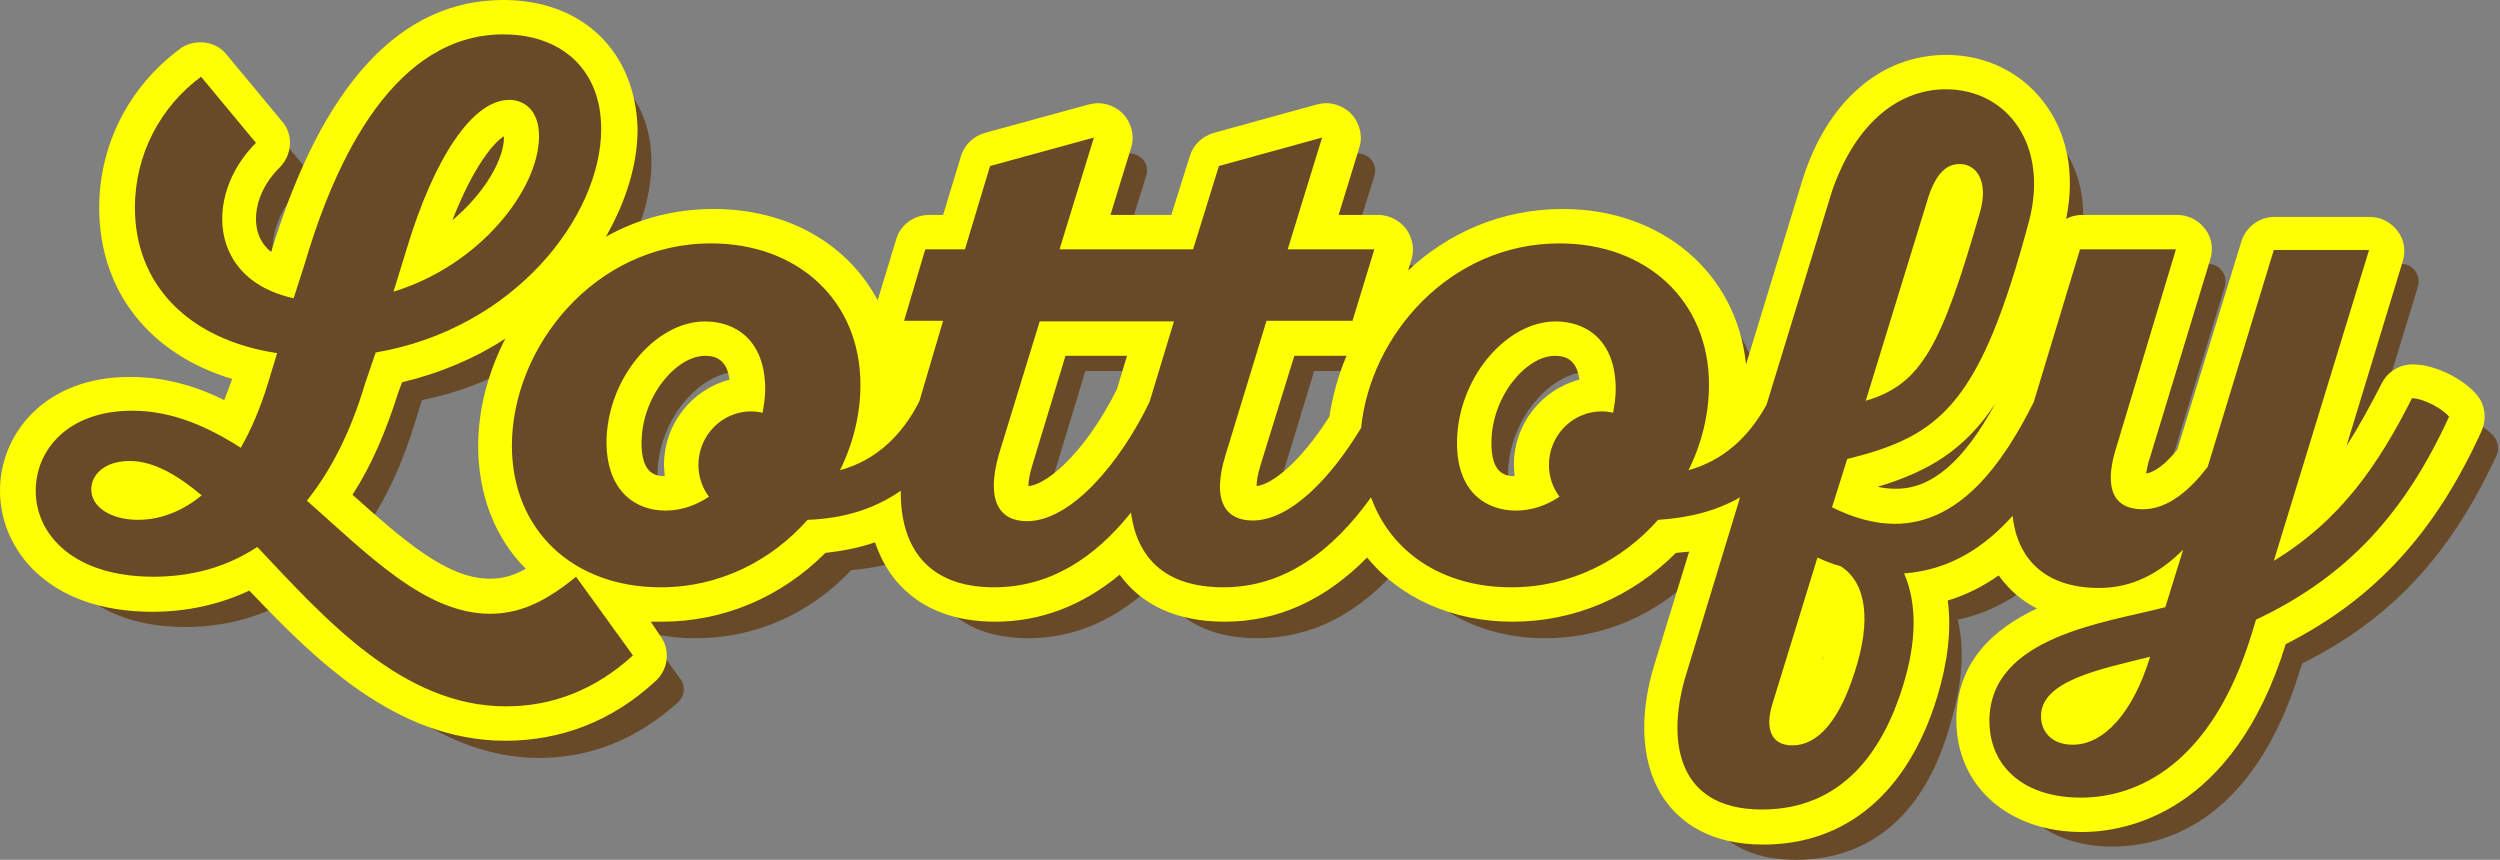 <?xml version="1.0" encoding="utf-8"?>
<!-- Generator: Adobe Illustrator 27.4.1, SVG Export Plug-In . SVG Version: 6.00 Build 0)  -->
<svg version="1.1" id="Layer_1" xmlns="http://www.w3.org/2000/svg" xmlns:xlink="http://www.w3.org/1999/xlink" x="0px" y="0px"
	 viewBox="0 0 378 130" style="enable-background:new 0 0 378 130;" xml:space="preserve">
<rect x="0" y="0" width="378" height="130" fill="#808080" stroke="none"/>
<style type="text/css">
	.st0{fill:#684A29;}
	.st1{fill:#FFFF03;}
</style>
<g>
	<path class="st0" d="M271.5,130c-5.7,0-9.9-1.8-12.6-5.4c-3.2-4.3-3.7-11.1-1.3-18.5l6.5-21.2c-2.2,0.7-4.5,1.1-7,1.3
		c-6.3,6.7-14.6,10.3-23.5,10.3c-9.5,0-17.5-4.2-21.7-11.2c-6.3,7.5-13.6,11.2-21.8,11.2c-7.5,0-12.8-3-15.2-8.6
		c-5.8,5.7-12.3,8.6-19.4,8.6c-5.3,0-9.4-1.5-12.3-4.5c-2.1-2.1-3.5-5-4-8.4c-3.1,1.4-6.6,2.3-10.5,2.6
		c-6.3,6.7-14.6,10.3-23.5,10.3c-2.6,0-5.1-0.3-7.4-0.9l5.1,7.1c0.8,1.1,0.6,2.6-0.4,3.5c-6.1,5.5-13.1,8.4-21,8.4
		c-16,0-28.2-12.9-37.9-23.2L43.3,91c-4.6,2.5-9.7,3.8-15.3,3.8c-14,0-20.4-8.1-20.4-15.6c0-7.1,5.4-14.7,17.2-14.7
		c5.1,0,10,1.4,15.4,4.5c0.9-2,1.8-4.3,2.7-6.9l0.5-1.8c-12.9-3-20.7-12-20.7-24.1c0-8.7,4-16.7,11.1-21.9c0.5-0.3,1-0.5,1.6-0.5
		c0.8,0,1.5,0.3,2,1l8.3,10c0.9,1,0.8,2.6-0.2,3.5c-3.8,3.8-4.3,7.7-4.3,9.7c0,4.1,2.3,7.2,6.5,8.8l0.9-2.9
		C55.8,19.9,66.8,7.6,81.1,7.6c10.4,0,17.4,6.8,17.4,16.9c0,14.2-13.2,31.7-34.7,36l-1,3.2c-2,6.6-4.6,12.1-7.8,16.6
		c0.6,0.5,1.2,1.1,1.8,1.6c7.6,6.8,14.8,13.3,22.3,13.3c3.3,0,6.2-1.1,9.8-3.8c-5.6-4.2-9-10.9-9-18.9c0-16,13.2-33.2,32.7-33.2
		c14.9,0,25.3,9.9,25.3,24c0,2.5-0.3,5.1-1,7.6c1.9-1.5,3.5-3.5,4.9-6.1l2.6-8.6H142c-0.8,0-1.6-0.4-2.1-1.1
		c-0.5-0.7-0.6-1.5-0.4-2.3l3.2-10.8c0.3-1.1,1.4-1.9,2.5-1.9h4.1l3.3-10.7c0.3-0.9,0.9-1.5,1.8-1.8l15.7-4.3
		c0.2-0.1,0.5-0.1,0.7-0.1c0.7,0,1.4,0.3,1.9,0.8c0.7,0.7,0.9,1.7,0.6,2.6l-4.2,13.5h14.7l3.4-10.8c0.3-0.8,0.9-1.5,1.8-1.7
		l15.6-4.3c0.2-0.1,0.5-0.1,0.7-0.1c0.7,0,1.4,0.3,1.9,0.8c0.7,0.7,0.9,1.7,0.6,2.6l-4.2,13.5h9.5c0.8,0,1.6,0.4,2.1,1.1
		c0.5,0.7,0.6,1.5,0.4,2.3l-3.3,10.8c-0.3,1.1-1.4,1.8-2.5,1.8h-11.1l-5.6,18.4c-1.3,4.1-0.5,5.6-0.3,5.9c0.3,0.4,1,0.6,1.9,0.6
		c3.9,0,9.2-4.7,13.8-12.2c1.7-14.7,14.2-29.7,32.5-29.7c14.9,0,25.3,9.9,25.3,24c0,2.5-0.3,5.1-1,7.6c1.8-1.4,3.3-3.3,4.6-5.7
		l9.8-32.1c3.4-10.8,10.6-17.2,19.3-17.2c5.1,0,9.5,2.1,12.5,6c3.4,4.5,4.4,10.6,2.6,17.2c-7.2,27.1-13.5,33.6-27.9,37.5l-1.1,3.7
		c2.2,0.9,4.3,1.3,6.4,1.3c6.9,0,12.9-5.3,18.6-16.7l6.9-22.9c0.3-1.1,1.4-1.9,2.5-1.9h14.4c0.8,0,1.6,0.4,2.1,1.1s0.6,1.5,0.4,2.3
		l-9.1,29.8c-1,3.1-0.8,4.8-0.4,5.4c0.3,0.5,1.2,0.6,1.9,0.6c2.3,0,4.8-1.6,7.5-5l9.9-32.3c0.3-1.1,1.4-1.9,2.5-1.9h14.4
		c0.8,0,1.6,0.4,2.1,1.1c0.5,0.7,0.6,1.5,0.4,2.3l-12.1,39.6c6.5-5.6,10.4-12.4,13.7-19.1c0.4-0.9,1.4-1.5,2.3-1.5c0,0,0.1,0,0.1,0
		c2.7,0.1,6.1,2.1,7.5,3.7c0.6,0.8,0.8,1.9,0.4,2.8c-7,15.2-16.1,24.9-29.4,31.5l-0.3,0.9c-7.1,23.3-20.8,26.8-28.4,26.8
		c-9.8,0-16.4-5.7-16.4-14.2c0-10.9,10.1-15.1,19.1-17.5c-7.1,0-12.2-3-14.5-8.4c-3.5,3-7.4,4.9-11.6,5.8c1.1,4.5,0.7,9.8-1.1,15.7
		C291.2,122.9,283,130,271.5,130z M275.5,112.2c-0.6,1.8-0.3,2.6-0.2,2.8c0,0,0.2,0.1,0.7,0.1c3.4,0,5.8-5.8,7-9.2
		c2-6.3,1.8-10.9-0.7-12.9c-0.2-0.1-0.5-0.1-0.7-0.2L275.5,112.2z M325.8,108.1c-4.8,1.2-9.6,2.9-9.6,5.2c0,1.1,0.8,1.7,2.2,1.7
		C321,115,323.7,112.5,325.8,108.1z M158.5,74.6c-1.2,4.1-0.4,5.6-0.2,5.9c0.3,0.4,1,0.6,1.9,0.6c4.7,0,11.4-6.9,16.1-16.4l2.6-8.6
		h-14.8L158.5,74.6z M24.6,77.2c-1.6,0-3.2,0.5-3.2,1.7c0,1.1,2,2,4.5,2c1.1,0,3-0.2,5.1-1.3C28.6,78,26.5,77.2,24.6,77.2z
		 M240.2,56.2c-5.5,0-12.2,7-12.2,15.8c0,6.6,3.9,7.6,6.2,7.6c1,0,2.1-0.2,3-0.6c-0.4-1.2-0.6-2.4-0.6-3.7c0-5.7,4.4-10.4,10-10.7
		c0-0.3,0-0.5,0-0.7C246.6,56.9,242.1,56.2,240.2,56.2z M111.6,56.2c-5.5,0-12.2,7-12.2,15.8c0,6.6,3.9,7.6,6.2,7.6
		c1,0,2.1-0.2,3-0.6c-0.4-1.2-0.6-2.4-0.6-3.7c0-5.7,4.4-10.4,10-10.7c0-0.3,0-0.5,0-0.7C118.1,56.9,113.6,56.2,111.6,56.2z
		 M301.3,32.4c-1.1,0-1.9,1.9-2.2,3.1l-7.6,25c3.5-3.1,6.2-9.3,10.5-24.3c0.5-1.9,0.3-3.1,0-3.6C301.8,32.5,301.7,32.4,301.3,32.4z
		 M82,22.7c-3.4,0-8.7,6.4-13,20.7l-0.4,1.3c9.2-4.6,15.3-13.1,15.3-19.1C83.9,22.7,82.5,22.7,82,22.7z"/>
	<path class="st0" d="M266.5,125c-5.7,0-9.9-1.8-12.6-5.4c-3.2-4.3-3.7-11.1-1.3-18.5l6.5-21.2c-2.2,0.7-4.5,1.1-7,1.3
		c-6.3,6.7-14.6,10.3-23.5,10.3c-9.5,0-17.5-4.2-21.7-11.2c-6.3,7.5-13.6,11.2-21.8,11.2c-7.5,0-12.8-3-15.2-8.6
		c-5.8,5.7-12.3,8.6-19.4,8.6c-5.3,0-9.4-1.5-12.3-4.5c-2.1-2.1-3.5-5-4-8.4c-3.1,1.4-6.6,2.3-10.5,2.6
		c-6.3,6.7-14.6,10.3-23.5,10.3c-2.6,0-5.1-0.3-7.4-0.9l5.1,7.1c0.8,1.1,0.6,2.6-0.4,3.5c-6.1,5.5-13.1,8.4-21,8.4
		c-16,0-28.2-12.9-37.9-23.2L38.3,86c-4.6,2.5-9.7,3.8-15.3,3.8c-14,0-20.4-8.1-20.4-15.6c0-7.1,5.4-14.7,17.2-14.7
		c5.1,0,10,1.4,15.4,4.5c0.9-2,1.8-4.3,2.7-6.9l0.5-1.8c-12.9-3-20.7-12-20.7-24.1c0-8.7,4-16.7,11.1-21.9c0.5-0.3,1-0.5,1.6-0.5
		c0.8,0,1.5,0.3,2,1l8.3,10c0.9,1,0.8,2.6-0.2,3.5c-3.8,3.8-4.3,7.7-4.3,9.7c0,4.1,2.3,7.2,6.5,8.8l0.9-2.9
		C50.8,14.9,61.8,2.6,76.1,2.6c10.4,0,17.4,6.8,17.4,16.9c0,14.2-13.2,31.7-34.7,36l-1,3.2c-2,6.6-4.6,12.1-7.8,16.6
		c0.6,0.5,1.2,1.1,1.8,1.6c7.6,6.8,14.8,13.3,22.3,13.3c3.3,0,6.2-1.1,9.8-3.8c-5.6-4.2-9-10.9-9-18.9c0-16,13.2-33.2,32.7-33.2
		c14.9,0,25.3,9.9,25.3,24c0,2.5-0.3,5.1-1,7.6c1.9-1.5,3.5-3.5,4.9-6.1l2.6-8.6h-2.4c-0.8,0-1.6-0.4-2.1-1.1
		c-0.5-0.7-0.6-1.5-0.4-2.3l3.2-10.8c0.3-1.1,1.4-1.9,2.5-1.9h4.1l3.3-10.7c0.3-0.9,0.9-1.5,1.8-1.8l15.7-4.3
		c0.2-0.1,0.5-0.1,0.7-0.1c0.7,0,1.4,0.3,1.9,0.8c0.7,0.7,0.9,1.7,0.6,2.6l-4.2,13.5h14.7l3.4-10.8c0.3-0.8,0.9-1.5,1.8-1.7
		l15.6-4.3c0.2-0.1,0.5-0.1,0.7-0.1c0.7,0,1.4,0.3,1.9,0.8c0.7,0.7,0.9,1.7,0.6,2.6l-4.2,13.5h9.5c0.8,0,1.6,0.4,2.1,1.1
		c0.5,0.7,0.6,1.5,0.4,2.3l-3.3,10.8c-0.3,1.1-1.4,1.8-2.5,1.8h-11.1l-5.6,18.4c-1.3,4.1-0.5,5.6-0.3,5.9c0.3,0.4,1,0.6,1.9,0.6
		c3.9,0,9.2-4.7,13.8-12.2c1.7-14.7,14.2-29.7,32.5-29.7c14.9,0,25.3,9.9,25.3,24c0,2.5-0.3,5.1-1,7.6c1.8-1.4,3.3-3.3,4.6-5.7
		l9.8-32.1c3.4-10.8,10.6-17.2,19.3-17.2c5.1,0,9.5,2.1,12.5,6c3.4,4.5,4.4,10.6,2.6,17.2c-7.2,27.1-13.5,33.6-27.9,37.5l-1.1,3.7
		c2.2,0.9,4.3,1.3,6.4,1.3c6.9,0,12.9-5.3,18.6-16.7l6.9-22.9c0.3-1.1,1.4-1.9,2.5-1.9H329c0.8,0,1.6,0.4,2.1,1.1s0.6,1.5,0.4,2.3
		l-9.1,29.8c-1,3.1-0.8,4.8-0.4,5.4c0.3,0.5,1.2,0.6,1.9,0.6c2.3,0,4.8-1.6,7.5-5l9.9-32.3c0.3-1.1,1.4-1.9,2.5-1.9h14.4
		c0.8,0,1.6,0.4,2.1,1.1c0.5,0.7,0.6,1.5,0.4,2.3l-12.1,39.6c6.5-5.6,10.4-12.4,13.7-19.1c0.4-0.9,1.4-1.5,2.3-1.5c0,0,0.1,0,0.1,0
		c2.7,0.1,6.1,2.1,7.5,3.7c0.6,0.8,0.8,1.9,0.4,2.8c-7,15.2-16.1,24.9-29.4,31.5l-0.3,0.9c-7.1,23.3-20.8,26.8-28.4,26.8
		c-9.8,0-16.4-5.7-16.4-14.2c0-10.9,10.1-15.1,19.1-17.5c-7.1,0-12.2-3-14.5-8.4c-3.5,3-7.4,4.9-11.6,5.8c1.1,4.5,0.7,9.8-1.1,15.7
		C286.2,117.9,277.9,125,266.5,125z M270.5,107.2c-0.6,1.8-0.3,2.6-0.2,2.8c0,0,0.2,0.1,0.7,0.1c3.4,0,5.8-5.8,7-9.2
		c2-6.3,1.8-10.9-0.7-12.9c-0.2-0.1-0.5-0.1-0.7-0.2L270.5,107.2z M320.8,103.1c-4.8,1.2-9.6,2.9-9.6,5.2c0,1.1,0.8,1.7,2.2,1.7
		C316,110,318.7,107.5,320.8,103.1z M153.5,69.6c-1.2,4.1-0.4,5.6-0.2,5.9c0.3,0.4,1,0.6,1.9,0.6c4.7,0,11.4-6.9,16.1-16.4l2.6-8.6
		h-14.8L153.5,69.6z M19.6,72.2c-1.6,0-3.2,0.5-3.2,1.7c0,1.1,2,2,4.5,2c1.1,0,3-0.2,5.1-1.3C23.6,73,21.5,72.2,19.6,72.2z
		 M235.2,51.2c-5.5,0-12.2,7-12.2,15.8c0,6.6,3.9,7.6,6.2,7.6c1,0,2.1-0.2,3-0.6c-0.4-1.2-0.6-2.4-0.6-3.7c0-5.7,4.4-10.4,10-10.7
		c0-0.3,0-0.5,0-0.7C241.6,51.9,237.1,51.2,235.2,51.2z M106.6,51.2c-5.5,0-12.2,7-12.2,15.8c0,6.6,3.9,7.6,6.2,7.6
		c1,0,2.1-0.2,3-0.6c-0.4-1.2-0.6-2.4-0.6-3.7c0-5.7,4.4-10.4,10-10.7c0-0.3,0-0.5,0-0.7C113.1,51.9,108.6,51.2,106.6,51.2z
		 M296.3,27.4c-1.1,0-1.9,1.9-2.2,3.1l-7.6,25c3.5-3.1,6.2-9.3,10.5-24.3c0.5-1.9,0.3-3.1,0-3.6C296.8,27.5,296.7,27.4,296.3,27.4z
		 M77,17.7c-3.4,0-8.7,6.4-13,20.7l-0.4,1.3c9.2-4.6,15.3-13.1,15.3-19.1C78.9,17.7,77.5,17.7,77,17.7z"/>
	<path class="st1" d="M76.1,5.2c8.8,0,14.8,5.3,14.8,14.3c0,13.1-13,30.2-34.1,33.8L55.2,58C53,65.4,50,71.2,46.4,75.7
		c9.3,8.2,17.9,17.1,27.7,17.1c4,0,7.9-1.4,13-5.6l8.6,11.9c-5.8,5.3-12.3,7.7-19.2,7.7c-15.7,0-27.5-13.4-37.6-24.1
		c-4.7,3.1-10,4.5-15.7,4.5c-12,0-17.8-6.3-17.8-13c0-6.2,4.9-12.1,14.6-12.1c6,0,11.4,2.4,16.4,5.6c1.5-2.6,2.9-5.8,4.1-9.7
		l1.4-4.6c-13.7-2.1-21.5-10.6-21.5-22c0-8.1,3.9-15.3,10-19.8l8.3,10c-3.6,3.6-5.1,7.9-5.1,11.5c0,5.2,3.1,10.3,10.8,12l1.7-5.3
		C50.9,23.5,59.9,5.2,76.1,5.2 M59.5,44.1c13.1-4,22-15.5,22-23.5c0-4.2-2.5-5.5-4.5-5.5c-5.5,0-11.3,8.6-15.5,22.5L59.5,44.1
		 M20.9,78.6c2,0,5.7-0.5,9.6-3.7c-3.7-3.1-7.3-5.2-10.9-5.2c-3.7,0-5.8,2-5.8,4.3C13.8,76.7,16.8,78.6,20.9,78.6 M294.2,13.5
		c9.3,0,15.6,8.4,12.6,19.9c-7.4,27.7-13.3,32.5-27.5,36l-2.3,7.3c3.4,1.7,6.6,2.5,9.5,2.5c9.7,0,16.2-8.8,21-18.4l7-23.1H329
		L320,67.6c-1.6,5-1.3,9.4,4,9.4c3.8,0,7.1-2.9,9.8-6.4l10-32.8h14.4l-14.4,47c10.2-6.2,15.9-14.7,20.9-24.6
		c1.9,0.1,4.6,1.6,5.6,2.8c-6.6,14.4-15.2,24.1-29.2,30.7l-0.6,2c-6.1,20-17.4,24.9-25.9,24.9c-8.7,0-13.8-4.8-13.8-11.6
		c0-12.9,18-14.9,26.6-17.2l2.7-8.7c-3.6,3.6-7.7,5.8-12.7,5.8c-8.4,0-12.4-4.6-13.1-10.9c-4.2,4.7-9.5,8.2-16.4,8.7
		c2,4.6,1.9,10.4-0.2,17.1c-3,9.7-9.1,18.6-21.3,18.6c-13.5,0-14.3-11.4-11.4-20.6l8.1-26.6c-3.5,2-7.6,3.1-12.4,3.4
		c-5.4,6.1-13.2,10.2-22.2,10.2c-10.4,0-18.2-5.3-21.2-13.6c-5.8,8.1-13.1,13.6-22.3,13.6c-9.1,0-13.1-4.7-14-11.3
		c-5.5,6.9-12.3,11.3-20.7,11.3c-10.4,0-14.2-6.5-14.1-14.6c-3.9,2.7-8.5,4.2-14.1,4.4c-5.4,6.1-13.2,10.2-22.2,10.2
		c-13.4,0-22.5-8.8-22.5-21.4c0-14.9,12.5-30.6,30.1-30.6c13.1,0,22.6,8.6,22.6,21.4c0,4.4-1.1,8.9-3.1,12.9
		c5.5-1.5,9.4-5.3,12-10.4l3.6-12.2h-5.9l3.2-10.8h6l3.8-12.6l15.7-4.3l-5.2,16.9h20.2l3.9-12.6l15.6-4.3l-5.2,16.9h13.1l-3.3,10.8
		h-13l-6.2,20.3c-2.1,6.8-0.1,9.9,4.1,9.9c5.7,0,11.8-6.4,16.4-14c1.4-14,13.4-27.9,30-27.9c13.1,0,22.6,8.6,22.6,21.4
		c0,4.4-1.1,8.9-3.1,12.9c5.3-1.5,9.1-5,11.8-9.9l9.9-32.3C280.7,18.2,287.4,13.5,294.2,13.5 M282.1,60.6
		c8.4-2.5,11.4-8.1,17.3-28.6c1.3-4.7-0.6-7.2-3.1-7.2c-1.9,0-3.5,1.3-4.7,4.9L282.1,60.6 M229.2,77.2c2.3,0,4.5-0.7,6.6-2.1
		c-1-1.3-1.6-3-1.6-4.8c0-4.4,3.5-8.1,8-8.1c0.6,0,1.2,0.1,1.7,0.2c0.2-1.1,0.4-2.4,0.4-3.5c0-7.7-4.7-10.3-9.1-10.3
		c-7.5,0-14.9,8.7-14.9,18.4C220.3,74.5,224.8,77.2,229.2,77.2 M155.3,78.8c6.6,0,14-8.7,18.5-18l3.7-12.2h-20.3L151,68.8
		C149.1,75.6,151,78.8,155.3,78.8 M100.6,77.2c2.3,0,4.5-0.7,6.6-2.1c-1-1.3-1.6-3-1.6-4.8c0-4.4,3.5-8.1,8-8.1
		c0.6,0,1.2,0.1,1.7,0.2c0.2-1.1,0.4-2.4,0.4-3.5c0-7.7-4.7-10.3-9.1-10.3c-7.5,0-14.9,8.7-14.9,18.4
		C91.8,74.5,96.3,77.2,100.6,77.2 M271,112.7c3.9,0,7.1-3.8,9.4-11c2.6-7.9,1.8-13.6-2.1-16.1c-1.2-0.3-2.4-0.8-3.5-1.3l-6.8,22.1
		C266.9,109.9,267.6,112.7,271,112.7 M313.4,112.6c4.7,0,9.1-4.8,11.7-13.3c-7.6,1.9-16.5,3.6-16.5,9
		C308.6,110.6,310.2,112.6,313.4,112.6 M76.1,0C60.5,0,48.7,12.8,41,38.1c-1.5-1.2-2.3-2.9-2.3-5c0-1.6,0.5-4.7,3.6-7.8
		c1.9-1.9,2.1-5,0.3-7l-8.3-10c-1-1.3-2.5-1.9-4-1.9c-1.1,0-2.2,0.3-3.1,1c-7.7,5.7-12.2,14.5-12.2,24c0,12.5,7.5,22.1,20.1,25.9
		c-0.4,1.1-0.8,2.2-1.2,3.2c-4.8-2.4-9.5-3.5-14.1-3.5C6.8,56.9,0,65.6,0,74.2C0,83,7.2,92.5,23,92.5c5.3,0,10.2-1.1,14.7-3.2
		C47.6,99.7,59.9,112,76.4,112c8.5,0,16.2-3,22.7-9c2-1.8,2.3-4.8,0.7-6.9L98.4,94c0.6,0,1.1,0,1.7,0c9.3,0,18-3.7,24.7-10.4
		c2.7-0.3,5.2-0.8,7.5-1.6c0.9,2.6,2.2,4.9,4,6.7c3.4,3.5,8.2,5.3,14.2,5.3c6.8,0,13.1-2.4,18.8-7.1c3.3,4.6,8.7,7.1,15.9,7.1
		c8,0,15.2-3.3,21.5-9.7c5,6.1,12.9,9.7,22,9.7c9.3,0,18-3.7,24.7-10.4c0.7-0.1,1.3-0.1,2-0.2l-5.2,16.9c-2.6,8.3-2,15.9,1.7,20.9
		c2.2,3,6.5,6.5,14.7,6.5c12.6,0,21.9-7.9,26.3-22.3c1.6-5.3,2.2-10.2,1.6-14.6c2.7-0.8,5.3-2.1,7.7-3.8c1.5,2.1,3.4,3.8,5.8,5
		c-6.6,3.1-12.2,8.1-12.2,16.9c0,9.9,7.8,16.9,19,16.9c6.6,0,22.9-2.8,30.8-28.4c13.4-6.8,22.6-16.8,29.6-32.2
		c0.8-1.8,0.6-4-0.7-5.5c-2-2.4-6.2-4.5-9.4-4.6c-0.1,0-0.2,0-0.3,0c-2,0-3.8,1.1-4.7,2.9c-1.6,3.1-3.3,6.3-5.3,9.4l8.5-27.9
		c0.5-1.6,0.2-3.3-0.8-4.6c-1-1.3-2.5-2.1-4.2-2.1h-14.4c-2.3,0-4.3,1.5-5,3.7L329.2,68c-1.8,2.2-3.4,3.4-4.7,3.6
		c0.1-0.5,0.2-1.4,0.6-2.5l9.1-29.9c0.5-1.6,0.2-3.3-0.8-4.6c-1-1.3-2.5-2.1-4.2-2.1h-14.4c-0.9,0-1.7,0.2-2.4,0.6
		c1.4-6.8,0.2-13.1-3.5-17.8c-3.4-4.4-8.7-7-14.6-7c-10,0-18.1,7.1-21.8,19l-8.5,27.8c-1.4-13.8-12.7-23.5-27.7-23.5
		c-9.4,0-17.4,3.7-23.4,9.3l0.5-1.6c0.5-1.6,0.2-3.3-0.8-4.7c-1-1.3-2.6-2.1-4.2-2.1h-6l3.1-10.1c0.6-1.8,0.1-3.8-1.2-5.2
		c-1-1-2.4-1.6-3.8-1.6c-0.5,0-0.9,0.1-1.4,0.2l-15.6,4.3c-1.7,0.5-3.1,1.8-3.6,3.5l-2.8,8.9h-9.2l3.1-10.1c0.6-1.8,0.1-3.8-1.2-5.2
		c-1-1-2.4-1.6-3.8-1.6c-0.5,0-0.9,0.1-1.4,0.2l-15.7,4.3c-1.7,0.5-3.1,1.8-3.6,3.5l-2.7,8.9h-2.1c-2.3,0-4.4,1.5-5,3.7l-2.8,9.2
		c-4.5-8.5-13.6-13.8-24.8-13.8c-5.8,0-11.3,1.4-16.3,4.2c3.1-5.4,4.8-11,4.8-16.3C96.1,7.8,88.1,0,76.1,0L76.1,0z M68.4,33.3
		c3.2-8.2,6.3-11.8,7.8-12.7c0,0,0,0,0,0C76.3,23.9,73.4,29.1,68.4,33.3L68.4,33.3z M60.8,57.8c5.8-1.4,11-3.6,15.6-6.6
		c-2.6,5.1-4.1,10.7-4.1,16.2c0,7.5,2.6,14,7.2,18.6c-2.3,1.3-4,1.5-5.5,1.5c-6.5,0-13.3-6.1-20.6-12.6c0,0-0.1-0.1-0.1-0.1
		c2.8-4.3,5-9.4,6.9-15.4L60.8,57.8L60.8,57.8z M229,72c-1.7,0-3.5-0.7-3.5-5c0-7.1,5.3-13.2,9.6-13.2c1.4,0,3.3,0.4,3.7,3.6
		c-5.7,1.5-9.9,6.7-9.9,12.9C228.9,70.9,229,71.4,229,72L229,72z M195.7,53.8h7.9c-1.3,3-2.1,6.1-2.6,9.2c-4.4,6.9-8.6,10.2-11,10.5
		c0-0.6,0.1-1.6,0.6-3.2L195.7,53.8L195.7,53.8z M161.1,53.8h9.3l-1.5,5c-4.4,8.9-10.2,14.4-13.4,14.7c0-0.6,0.1-1.6,0.6-3.2
		L161.1,53.8L161.1,53.8z M100.5,72c-1.7,0-3.5-0.7-3.5-5c0-7.1,5.3-13.2,9.6-13.2c1.4,0,3.3,0.4,3.7,3.6c-5.7,1.5-9.9,6.7-9.9,12.9
		C100.4,70.9,100.5,71.4,100.5,72L100.5,72z M283.9,73.6c7.7-2.3,13.2-5.6,17.8-12.6c-4.8,8.8-9.6,12.9-15,12.9
		C285.7,73.9,284.8,73.8,283.9,73.6L283.9,73.6z M275.5,99.9l0.2-0.7C275.7,99.4,275.6,99.7,275.5,99.9L275.5,99.9z"/>
</g>
</svg>
